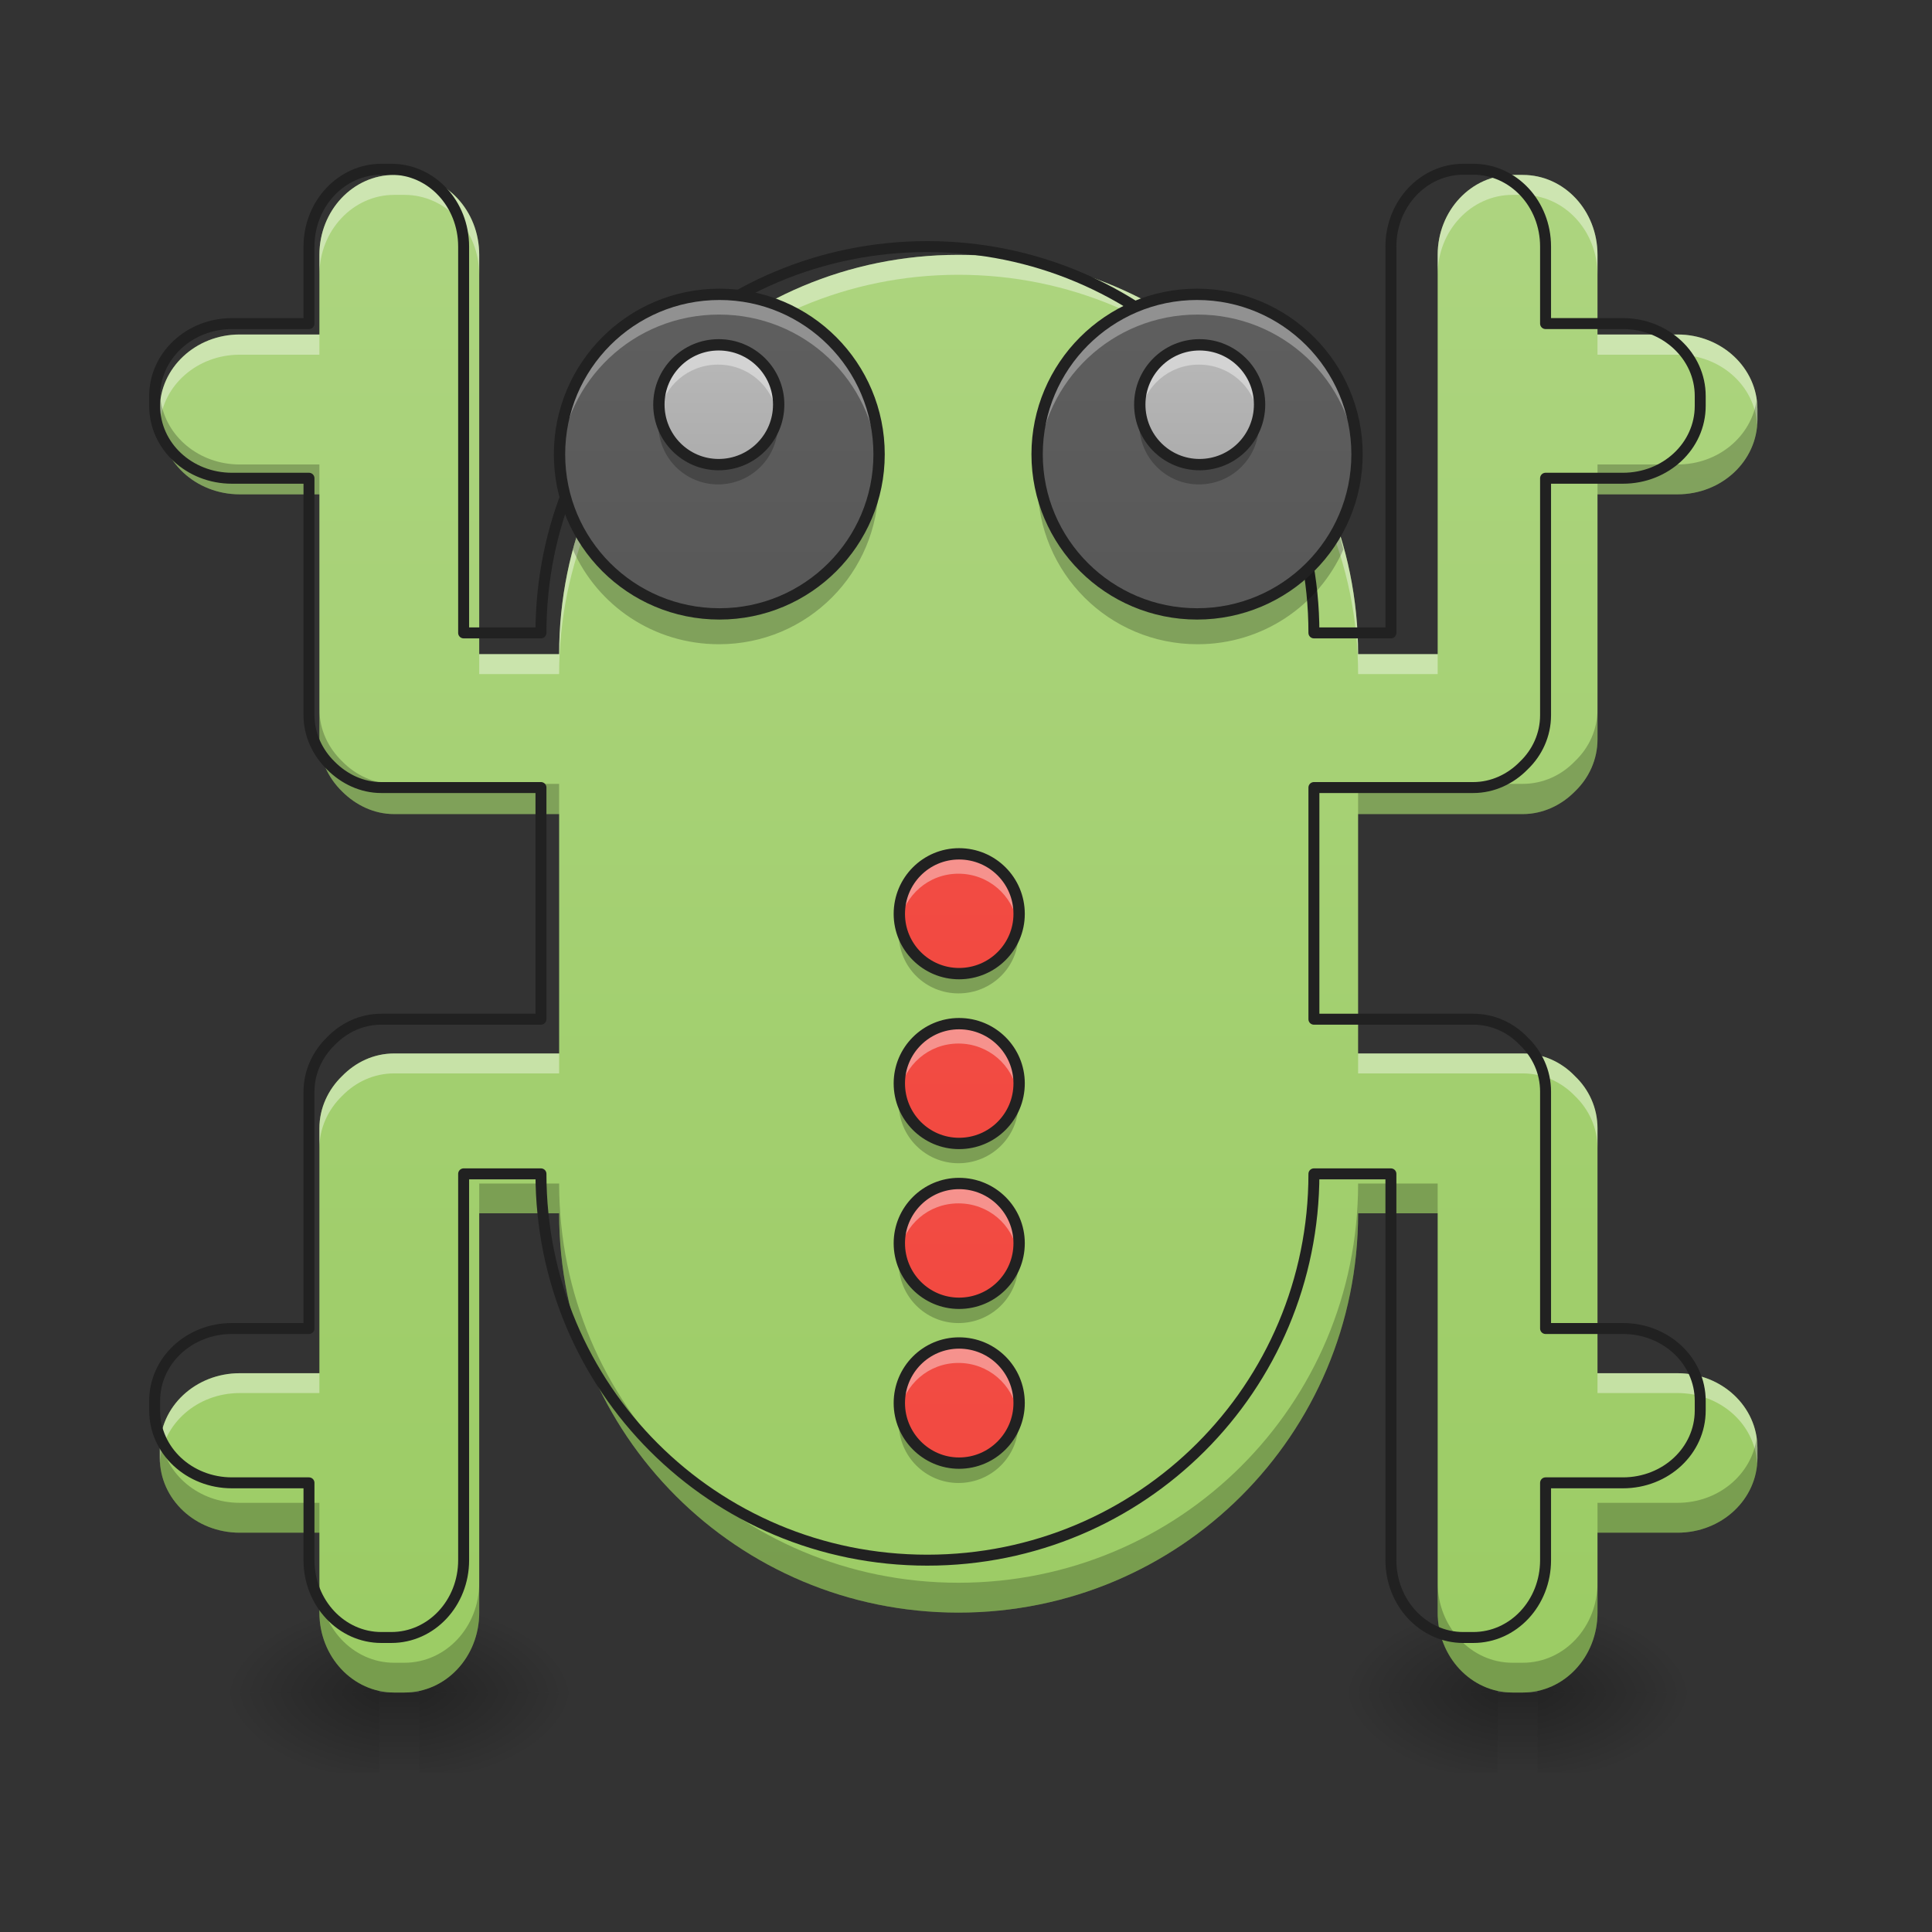 <?xml version="1.0" encoding="UTF-8"?>
<svg xmlns="http://www.w3.org/2000/svg" xmlns:xlink="http://www.w3.org/1999/xlink" width="22px" height="22px" viewBox="0 0 22 22" version="1.1">
<rect x="0" y="0" width="22" height="22" fill="#333333" stroke="none"/>
<defs>
<linearGradient id="linear0" gradientUnits="userSpaceOnUse" x1="254" y1="233.5" x2="254" y2="254.667" gradientTransform="matrix(0.043,0,0,0.043,6.367,9.239)">
<stop offset="0" style="stop-color:rgb(0%,0%,0%);stop-opacity:0.275;"/>
<stop offset="1" style="stop-color:rgb(0%,0%,0%);stop-opacity:0;"/>
</linearGradient>
<radialGradient id="radial0" gradientUnits="userSpaceOnUse" cx="450.909" cy="189.579" fx="450.909" fy="189.579" r="21.167" gradientTransform="matrix(0,-0.054,-0.097,-0,35.612,43.722)">
<stop offset="0" style="stop-color:rgb(0%,0%,0%);stop-opacity:0.314;"/>
<stop offset="0.222" style="stop-color:rgb(0%,0%,0%);stop-opacity:0.275;"/>
<stop offset="1" style="stop-color:rgb(0%,0%,0%);stop-opacity:0;"/>
</radialGradient>
<radialGradient id="radial1" gradientUnits="userSpaceOnUse" cx="450.909" cy="189.579" fx="450.909" fy="189.579" r="21.167" gradientTransform="matrix(-0,0.054,0.097,0,-1.048,-5.175)">
<stop offset="0" style="stop-color:rgb(0%,0%,0%);stop-opacity:0.314;"/>
<stop offset="0.222" style="stop-color:rgb(0%,0%,0%);stop-opacity:0.275;"/>
<stop offset="1" style="stop-color:rgb(0%,0%,0%);stop-opacity:0;"/>
</radialGradient>
<radialGradient id="radial2" gradientUnits="userSpaceOnUse" cx="450.909" cy="189.579" fx="450.909" fy="189.579" r="21.167" gradientTransform="matrix(-0,-0.054,0.097,-0,-1.048,43.722)">
<stop offset="0" style="stop-color:rgb(0%,0%,0%);stop-opacity:0.314;"/>
<stop offset="0.222" style="stop-color:rgb(0%,0%,0%);stop-opacity:0.275;"/>
<stop offset="1" style="stop-color:rgb(0%,0%,0%);stop-opacity:0;"/>
</radialGradient>
<radialGradient id="radial3" gradientUnits="userSpaceOnUse" cx="450.909" cy="189.579" fx="450.909" fy="189.579" r="21.167" gradientTransform="matrix(0,0.054,-0.097,0,35.612,-5.175)">
<stop offset="0" style="stop-color:rgb(0%,0%,0%);stop-opacity:0.314;"/>
<stop offset="0.222" style="stop-color:rgb(0%,0%,0%);stop-opacity:0.275;"/>
<stop offset="1" style="stop-color:rgb(0%,0%,0%);stop-opacity:0;"/>
</radialGradient>
<linearGradient id="linear1" gradientUnits="userSpaceOnUse" x1="254" y1="233.5" x2="254" y2="254.667" gradientTransform="matrix(0.043,0,0,0.043,-6.367,9.239)">
<stop offset="0" style="stop-color:rgb(0%,0%,0%);stop-opacity:0.275;"/>
<stop offset="1" style="stop-color:rgb(0%,0%,0%);stop-opacity:0;"/>
</linearGradient>
<radialGradient id="radial4" gradientUnits="userSpaceOnUse" cx="450.909" cy="189.579" fx="450.909" fy="189.579" r="21.167" gradientTransform="matrix(0,-0.054,-0.097,-0,22.878,43.722)">
<stop offset="0" style="stop-color:rgb(0%,0%,0%);stop-opacity:0.314;"/>
<stop offset="0.222" style="stop-color:rgb(0%,0%,0%);stop-opacity:0.275;"/>
<stop offset="1" style="stop-color:rgb(0%,0%,0%);stop-opacity:0;"/>
</radialGradient>
<radialGradient id="radial5" gradientUnits="userSpaceOnUse" cx="450.909" cy="189.579" fx="450.909" fy="189.579" r="21.167" gradientTransform="matrix(-0,0.054,0.097,0,-13.782,-5.175)">
<stop offset="0" style="stop-color:rgb(0%,0%,0%);stop-opacity:0.314;"/>
<stop offset="0.222" style="stop-color:rgb(0%,0%,0%);stop-opacity:0.275;"/>
<stop offset="1" style="stop-color:rgb(0%,0%,0%);stop-opacity:0;"/>
</radialGradient>
<radialGradient id="radial6" gradientUnits="userSpaceOnUse" cx="450.909" cy="189.579" fx="450.909" fy="189.579" r="21.167" gradientTransform="matrix(-0,-0.054,0.097,-0,-13.782,43.722)">
<stop offset="0" style="stop-color:rgb(0%,0%,0%);stop-opacity:0.314;"/>
<stop offset="0.222" style="stop-color:rgb(0%,0%,0%);stop-opacity:0.275;"/>
<stop offset="1" style="stop-color:rgb(0%,0%,0%);stop-opacity:0;"/>
</radialGradient>
<radialGradient id="radial7" gradientUnits="userSpaceOnUse" cx="450.909" cy="189.579" fx="450.909" fy="189.579" r="21.167" gradientTransform="matrix(0,0.054,-0.097,0,22.878,-5.175)">
<stop offset="0" style="stop-color:rgb(0%,0%,0%);stop-opacity:0.314;"/>
<stop offset="0.222" style="stop-color:rgb(0%,0%,0%);stop-opacity:0.275;"/>
<stop offset="1" style="stop-color:rgb(0%,0%,0%);stop-opacity:0;"/>
</radialGradient>
<linearGradient id="linear2" gradientUnits="userSpaceOnUse" x1="960" y1="1695.118" x2="960" y2="95.118" gradientTransform="matrix(0.011,0,0,0.011,0,0)">
<stop offset="0" style="stop-color:rgb(61.176%,80%,39.608%);stop-opacity:1;"/>
<stop offset="1" style="stop-color:rgb(68.235%,83.529%,50.588%);stop-opacity:1;"/>
</linearGradient>
<linearGradient id="linear3" gradientUnits="userSpaceOnUse" x1="254" y1="212.333" x2="254" y2="-147.5" gradientTransform="matrix(0.032,0,0,0.032,2.729,9.019)">
<stop offset="0" style="stop-color:rgb(95.686%,26.275%,21.176%);stop-opacity:1;"/>
<stop offset="1" style="stop-color:rgb(93.725%,32.549%,31.373%);stop-opacity:1;"/>
</linearGradient>
<linearGradient id="linear4" gradientUnits="userSpaceOnUse" x1="254" y1="212.333" x2="254" y2="-147.5" gradientTransform="matrix(0.032,0,0,0.032,2.729,10.952)">
<stop offset="0" style="stop-color:rgb(95.686%,26.275%,21.176%);stop-opacity:1;"/>
<stop offset="1" style="stop-color:rgb(93.725%,32.549%,31.373%);stop-opacity:1;"/>
</linearGradient>
<linearGradient id="linear5" gradientUnits="userSpaceOnUse" x1="254" y1="212.333" x2="254" y2="-147.5" gradientTransform="matrix(0.032,0,0,0.032,2.729,12.771)">
<stop offset="0" style="stop-color:rgb(95.686%,26.275%,21.176%);stop-opacity:1;"/>
<stop offset="1" style="stop-color:rgb(93.725%,32.549%,31.373%);stop-opacity:1;"/>
</linearGradient>
<linearGradient id="linear6" gradientUnits="userSpaceOnUse" x1="254" y1="212.333" x2="254" y2="-147.5" gradientTransform="matrix(0.032,0,0,0.032,2.729,14.59)">
<stop offset="0" style="stop-color:rgb(95.686%,26.275%,21.176%);stop-opacity:1;"/>
<stop offset="1" style="stop-color:rgb(93.725%,32.549%,31.373%);stop-opacity:1;"/>
</linearGradient>
<linearGradient id="linear7" gradientUnits="userSpaceOnUse" x1="254" y1="212.333" x2="254" y2="5.958" gradientTransform="matrix(0.086,0,0,0.086,-13.644,1.479)">
<stop offset="0" style="stop-color:rgb(25.882%,25.882%,25.882%);stop-opacity:1;"/>
<stop offset="1" style="stop-color:rgb(38.039%,38.039%,38.039%);stop-opacity:1;"/>
</linearGradient>
<linearGradient id="linear8" gradientUnits="userSpaceOnUse" x1="254" y1="212.333" x2="254" y2="5.958" gradientTransform="matrix(-0.086,0,0,0.086,35.466,1.479)">
<stop offset="0" style="stop-color:rgb(25.882%,25.882%,25.882%);stop-opacity:1;"/>
<stop offset="1" style="stop-color:rgb(38.039%,38.039%,38.039%);stop-opacity:1;"/>
</linearGradient>
<linearGradient id="linear9" gradientUnits="userSpaceOnUse" x1="254.222" y1="82.687" x2="254.222" y2="-1.979" gradientTransform="matrix(0.043,0,0,0.043,-2.738,3.441)">
<stop offset="0" style="stop-color:rgb(61.961%,61.961%,61.961%);stop-opacity:1;"/>
<stop offset="1" style="stop-color:rgb(74.118%,74.118%,74.118%);stop-opacity:1;"/>
</linearGradient>
<linearGradient id="linear10" gradientUnits="userSpaceOnUse" x1="254.222" y1="82.687" x2="254.222" y2="-1.979" gradientTransform="matrix(0.043,0,0,0.043,2.738,3.441)">
<stop offset="0" style="stop-color:rgb(61.961%,61.961%,61.961%);stop-opacity:1;"/>
<stop offset="1" style="stop-color:rgb(74.118%,74.118%,74.118%);stop-opacity:1;"/>
</linearGradient>
</defs>
<g id="surface1">
<path style=" stroke:none;fill-rule:nonzero;fill:url(#linear0);" d="M 17.055 19.273 L 17.508 19.273 L 17.508 20.184 L 17.055 20.184 Z M 17.055 19.273 "/>
<path style=" stroke:none;fill-rule:nonzero;fill:url(#radial0);" d="M 17.508 19.273 L 19.328 19.273 L 19.328 18.363 L 17.508 18.363 Z M 17.508 19.273 "/>
<path style=" stroke:none;fill-rule:nonzero;fill:url(#radial1);" d="M 17.055 19.273 L 15.234 19.273 L 15.234 20.184 L 17.055 20.184 Z M 17.055 19.273 "/>
<path style=" stroke:none;fill-rule:nonzero;fill:url(#radial2);" d="M 17.055 19.273 L 15.234 19.273 L 15.234 18.363 L 17.055 18.363 Z M 17.055 19.273 "/>
<path style=" stroke:none;fill-rule:nonzero;fill:url(#radial3);" d="M 17.508 19.273 L 19.328 19.273 L 19.328 20.184 L 17.508 20.184 Z M 17.508 19.273 "/>
<path style=" stroke:none;fill-rule:nonzero;fill:url(#linear1);" d="M 4.32 19.273 L 4.773 19.273 L 4.773 20.184 L 4.32 20.184 Z M 4.32 19.273 "/>
<path style=" stroke:none;fill-rule:nonzero;fill:url(#radial4);" d="M 4.773 19.273 L 6.594 19.273 L 6.594 18.363 L 4.773 18.363 Z M 4.773 19.273 "/>
<path style=" stroke:none;fill-rule:nonzero;fill:url(#radial5);" d="M 4.32 19.273 L 2.5 19.273 L 2.5 20.184 L 4.32 20.184 Z M 4.32 19.273 "/>
<path style=" stroke:none;fill-rule:nonzero;fill:url(#radial6);" d="M 4.32 19.273 L 2.5 19.273 L 2.5 18.363 L 4.32 18.363 Z M 4.32 19.273 "/>
<path style=" stroke:none;fill-rule:nonzero;fill:url(#radial7);" d="M 4.773 19.273 L 6.594 19.273 L 6.594 20.184 L 4.773 20.184 Z M 4.773 19.273 "/>
<path style=" stroke:none;fill-rule:nonzero;fill:url(#linear2);" d="M 4.488 1.992 C 4.02 1.992 3.637 2.398 3.637 2.902 L 3.637 3.809 L 2.73 3.809 C 2.227 3.809 1.82 4.191 1.82 4.66 L 1.82 4.777 C 1.82 5.25 2.227 5.629 2.73 5.629 L 3.637 5.629 L 3.637 8.418 C 3.637 8.648 3.738 8.859 3.895 9.012 C 4.051 9.168 4.258 9.27 4.488 9.27 L 6.367 9.27 L 6.367 11.996 L 4.488 11.996 C 4.258 11.996 4.051 12.094 3.895 12.254 C 3.738 12.406 3.637 12.617 3.637 12.848 L 3.637 15.637 L 2.73 15.637 C 2.227 15.637 1.82 16.016 1.82 16.488 L 1.82 16.602 C 1.82 17.074 2.227 17.453 2.73 17.453 L 3.637 17.453 L 3.637 18.363 C 3.637 18.867 4.02 19.273 4.488 19.273 L 4.605 19.273 C 5.078 19.273 5.457 18.867 5.457 18.363 L 5.457 13.816 L 6.367 13.816 C 6.367 16.336 8.395 18.363 10.914 18.363 C 13.434 18.363 15.465 16.336 15.465 13.816 L 16.371 13.816 L 16.371 18.363 C 16.371 18.867 16.754 19.273 17.223 19.273 L 17.34 19.273 C 17.812 19.273 18.191 18.867 18.191 18.363 L 18.191 17.453 L 19.102 17.453 C 19.605 17.453 20.012 17.074 20.012 16.602 L 20.012 16.488 C 20.012 16.016 19.605 15.637 19.102 15.637 L 18.191 15.637 L 18.191 12.848 C 18.191 12.617 18.094 12.406 17.934 12.254 C 17.781 12.094 17.57 11.996 17.34 11.996 L 15.465 11.996 L 15.465 9.27 L 17.34 9.27 C 17.57 9.27 17.781 9.168 17.934 9.012 C 18.094 8.859 18.191 8.648 18.191 8.418 L 18.191 5.629 L 19.102 5.629 C 19.605 5.629 20.012 5.25 20.012 4.777 L 20.012 4.66 C 20.012 4.191 19.605 3.809 19.102 3.809 L 18.191 3.809 L 18.191 2.902 C 18.191 2.398 17.812 1.992 17.34 1.992 L 17.223 1.992 C 16.754 1.992 16.371 2.398 16.371 2.902 L 16.371 7.449 L 15.465 7.449 C 15.465 4.93 13.434 2.902 10.914 2.902 C 8.395 2.902 6.367 4.93 6.367 7.449 L 5.457 7.449 L 5.457 2.902 C 5.457 2.398 5.078 1.992 4.605 1.992 Z M 4.488 1.992 "/>
<path style=" stroke:none;fill-rule:nonzero;fill:rgb(100%,100%,100%);fill-opacity:0.392;" d="M 4.488 1.992 C 4.02 1.992 3.637 2.398 3.637 2.902 L 3.637 3.129 C 3.637 2.625 4.02 2.219 4.488 2.219 L 4.605 2.219 C 5.078 2.219 5.457 2.625 5.457 3.129 L 5.457 2.902 C 5.457 2.398 5.078 1.992 4.605 1.992 Z M 17.223 1.992 C 16.754 1.992 16.371 2.398 16.371 2.902 L 16.371 3.129 C 16.371 2.625 16.754 2.219 17.223 2.219 L 17.34 2.219 C 17.812 2.219 18.191 2.625 18.191 3.129 L 18.191 2.902 C 18.191 2.398 17.812 1.992 17.34 1.992 Z M 10.914 2.902 C 8.395 2.902 6.367 4.93 6.367 7.449 L 5.457 7.449 L 5.457 7.676 L 6.367 7.676 C 6.367 5.156 8.395 3.129 10.914 3.129 C 13.434 3.129 15.465 5.156 15.465 7.676 L 16.371 7.676 L 16.371 7.449 L 15.465 7.449 C 15.465 4.93 13.434 2.902 10.914 2.902 Z M 2.73 3.809 C 2.227 3.809 1.82 4.191 1.82 4.66 L 1.82 4.777 C 1.82 4.797 1.82 4.816 1.82 4.832 C 1.852 4.387 2.246 4.039 2.73 4.039 L 3.637 4.039 L 3.637 3.809 Z M 18.191 3.809 L 18.191 4.039 L 19.102 4.039 C 19.586 4.039 19.98 4.387 20.008 4.832 C 20.012 4.816 20.012 4.797 20.012 4.777 L 20.012 4.66 C 20.012 4.191 19.605 3.809 19.102 3.809 Z M 4.488 11.996 C 4.258 11.996 4.051 12.094 3.895 12.254 C 3.738 12.406 3.637 12.617 3.637 12.848 L 3.637 13.074 C 3.637 12.844 3.738 12.633 3.895 12.48 C 4.051 12.32 4.258 12.223 4.488 12.223 L 6.367 12.223 L 6.367 11.996 Z M 15.465 11.996 L 15.465 12.223 L 17.34 12.223 C 17.57 12.223 17.781 12.32 17.934 12.48 C 18.094 12.633 18.191 12.844 18.191 13.074 L 18.191 12.848 C 18.191 12.617 18.094 12.406 17.934 12.254 C 17.781 12.094 17.57 11.996 17.34 11.996 Z M 2.73 15.637 C 2.227 15.637 1.82 16.016 1.82 16.488 L 1.82 16.602 C 1.82 16.621 1.82 16.641 1.82 16.66 C 1.852 16.211 2.246 15.863 2.73 15.863 L 3.637 15.863 L 3.637 15.637 Z M 18.191 15.637 L 18.191 15.863 L 19.102 15.863 C 19.586 15.863 19.98 16.211 20.008 16.66 C 20.012 16.641 20.012 16.621 20.012 16.602 L 20.012 16.488 C 20.012 16.016 19.605 15.637 19.102 15.637 Z M 18.191 15.637 "/>
<path style=" stroke:none;fill-rule:nonzero;fill:rgb(1.569%,1.961%,0.784%);fill-opacity:0.235;" d="M 1.828 4.551 C 1.82 4.586 1.82 4.625 1.82 4.66 L 1.82 4.777 C 1.82 5.25 2.227 5.629 2.73 5.629 L 3.637 5.629 L 3.637 5.289 L 2.73 5.289 C 2.266 5.289 1.887 4.969 1.828 4.551 Z M 20.004 4.551 C 19.945 4.969 19.566 5.289 19.102 5.289 L 18.191 5.289 L 18.191 5.629 L 19.102 5.629 C 19.605 5.629 20.012 5.25 20.012 4.777 L 20.012 4.66 C 20.012 4.625 20.008 4.586 20.004 4.551 Z M 3.637 8.074 L 3.637 8.418 C 3.637 8.648 3.738 8.859 3.895 9.012 C 4.051 9.168 4.258 9.27 4.488 9.27 L 6.367 9.27 L 6.367 8.926 L 4.488 8.926 C 4.258 8.926 4.051 8.828 3.895 8.668 C 3.738 8.516 3.637 8.309 3.637 8.074 Z M 18.191 8.074 C 18.191 8.309 18.094 8.516 17.934 8.668 C 17.781 8.828 17.57 8.926 17.34 8.926 L 15.465 8.926 L 15.465 9.27 L 17.34 9.27 C 17.57 9.27 17.781 9.168 17.934 9.012 C 18.094 8.859 18.191 8.648 18.191 8.418 Z M 5.457 13.477 L 5.457 13.816 L 6.367 13.816 C 6.367 16.336 8.395 18.363 10.914 18.363 C 13.434 18.363 15.465 16.336 15.465 13.816 L 16.371 13.816 L 16.371 13.477 L 15.465 13.477 C 15.465 15.996 13.434 18.023 10.914 18.023 C 8.395 18.023 6.367 15.996 6.367 13.477 Z M 1.828 16.375 C 1.82 16.41 1.82 16.449 1.82 16.488 L 1.82 16.602 C 1.82 17.074 2.227 17.453 2.73 17.453 L 3.637 17.453 L 3.637 17.113 L 2.73 17.113 C 2.266 17.113 1.887 16.793 1.828 16.375 Z M 20.004 16.375 C 19.945 16.793 19.566 17.113 19.102 17.113 L 18.191 17.113 L 18.191 17.453 L 19.102 17.453 C 19.605 17.453 20.012 17.074 20.012 16.602 L 20.012 16.488 C 20.012 16.449 20.008 16.41 20.004 16.375 Z M 3.637 18.023 L 3.637 18.363 C 3.637 18.867 4.02 19.273 4.488 19.273 L 4.605 19.273 C 5.078 19.273 5.457 18.867 5.457 18.363 L 5.457 18.023 C 5.457 18.527 5.078 18.934 4.605 18.934 L 4.488 18.934 C 4.02 18.934 3.637 18.527 3.637 18.023 Z M 16.371 18.023 L 16.371 18.363 C 16.371 18.867 16.754 19.273 17.223 19.273 L 17.34 19.273 C 17.812 19.273 18.191 18.867 18.191 18.363 L 18.191 18.023 C 18.191 18.527 17.812 18.934 17.34 18.934 L 17.223 18.934 C 16.754 18.934 16.371 18.527 16.371 18.023 Z M 16.371 18.023 "/>
<path style="fill:none;stroke-width:11.339;stroke-linecap:round;stroke-linejoin:round;stroke:rgb(12.941%,12.941%,12.941%);stroke-opacity:1;stroke-miterlimit:4;" d="M 394.751 175.216 C 353.524 175.216 319.855 210.946 319.855 255.266 L 319.855 334.972 L 240.149 334.972 C 195.83 334.972 160.099 368.641 160.099 409.868 L 160.099 420.175 C 160.099 461.745 195.83 495.071 240.149 495.071 L 319.855 495.071 L 319.855 740.373 C 319.855 760.643 328.788 779.195 342.53 792.594 C 356.272 806.337 374.481 815.269 394.751 815.269 L 560.004 815.269 L 560.004 1055.075 L 394.751 1055.075 C 374.481 1055.075 356.272 1063.664 342.53 1077.75 C 328.788 1091.149 319.855 1109.701 319.855 1129.971 L 319.855 1375.273 L 240.149 1375.273 C 195.83 1375.273 160.099 1408.599 160.099 1450.169 L 160.099 1460.133 C 160.099 1501.703 195.83 1535.029 240.149 1535.029 L 319.855 1535.029 L 319.855 1615.078 C 319.855 1659.398 353.524 1695.128 394.751 1695.128 L 405.058 1695.128 C 446.629 1695.128 479.954 1659.398 479.954 1615.078 L 479.954 1215.174 L 560.004 1215.174 C 560.004 1436.771 738.312 1615.078 959.908 1615.078 C 1181.505 1615.078 1360.157 1436.771 1360.157 1215.174 L 1439.863 1215.174 L 1439.863 1615.078 C 1439.863 1659.398 1473.532 1695.128 1514.759 1695.128 L 1525.066 1695.128 C 1566.636 1695.128 1599.962 1659.398 1599.962 1615.078 L 1599.962 1535.029 L 1680.011 1535.029 C 1724.331 1535.029 1760.061 1501.703 1760.061 1460.133 L 1760.061 1450.169 C 1760.061 1408.599 1724.331 1375.273 1680.011 1375.273 L 1599.962 1375.273 L 1599.962 1129.971 C 1599.962 1109.701 1591.373 1091.149 1577.287 1077.75 C 1563.888 1063.664 1545.336 1055.075 1525.066 1055.075 L 1360.157 1055.075 L 1360.157 815.269 L 1525.066 815.269 C 1545.336 815.269 1563.888 806.337 1577.287 792.594 C 1591.373 779.195 1599.962 760.643 1599.962 740.373 L 1599.962 495.071 L 1680.011 495.071 C 1724.331 495.071 1760.061 461.745 1760.061 420.175 L 1760.061 409.868 C 1760.061 368.641 1724.331 334.972 1680.011 334.972 L 1599.962 334.972 L 1599.962 255.266 C 1599.962 210.946 1566.636 175.216 1525.066 175.216 L 1514.759 175.216 C 1473.532 175.216 1439.863 210.946 1439.863 255.266 L 1439.863 655.17 L 1360.157 655.17 C 1360.157 433.574 1181.505 255.266 959.908 255.266 C 738.312 255.266 560.004 433.574 560.004 655.17 L 479.954 655.17 L 479.954 255.266 C 479.954 210.946 446.629 175.216 405.058 175.216 Z M 394.751 175.216 " transform="matrix(0.011,0,0,0.011,0,0)"/>
<path style=" stroke:none;fill-rule:nonzero;fill:url(#linear3);" d="M 10.914 9.723 C 11.293 9.723 11.598 10.027 11.598 10.406 C 11.598 10.781 11.293 11.086 10.914 11.086 C 10.539 11.086 10.234 10.781 10.234 10.406 C 10.234 10.027 10.539 9.723 10.914 9.723 Z M 10.914 9.723 "/>
<path style=" stroke:none;fill-rule:nonzero;fill:rgb(100%,100%,100%);fill-opacity:0.392;" d="M 10.914 9.723 C 10.539 9.723 10.234 10.027 10.234 10.406 C 10.234 10.445 10.234 10.48 10.242 10.52 C 10.297 10.195 10.574 9.949 10.914 9.949 C 11.254 9.949 11.535 10.195 11.586 10.52 C 11.594 10.48 11.598 10.445 11.598 10.406 C 11.598 10.027 11.293 9.723 10.914 9.723 Z M 10.914 9.723 "/>
<path style=" stroke:none;fill-rule:nonzero;fill:rgb(0%,0%,0%);fill-opacity:0.235;" d="M 10.914 11.312 C 10.539 11.312 10.234 11.012 10.234 10.633 C 10.234 10.594 10.234 10.555 10.242 10.52 C 10.297 10.844 10.574 11.086 10.914 11.086 C 11.254 11.086 11.535 10.844 11.586 10.52 C 11.594 10.555 11.598 10.594 11.598 10.633 C 11.598 11.012 11.293 11.312 10.914 11.312 Z M 10.914 11.312 "/>
<path style="fill:none;stroke-width:3;stroke-linecap:round;stroke-linejoin:round;stroke:rgb(12.941%,12.941%,12.941%);stroke-opacity:1;stroke-miterlimit:4;" d="M 253.976 11.251 C 262.793 11.251 269.883 18.341 269.883 27.159 C 269.883 35.885 262.793 42.975 253.976 42.975 C 245.249 42.975 238.159 35.885 238.159 27.159 C 238.159 18.341 245.249 11.251 253.976 11.251 Z M 253.976 11.251 " transform="matrix(0.043,0,0,0.043,0,9.239)"/>
<path style=" stroke:none;fill-rule:nonzero;fill:url(#linear4);" d="M 10.914 11.656 C 11.293 11.656 11.598 11.961 11.598 12.336 C 11.598 12.715 11.293 13.02 10.914 13.02 C 10.539 13.02 10.234 12.715 10.234 12.336 C 10.234 11.961 10.539 11.656 10.914 11.656 Z M 10.914 11.656 "/>
<path style=" stroke:none;fill-rule:nonzero;fill:rgb(100%,100%,100%);fill-opacity:0.392;" d="M 10.914 11.656 C 10.539 11.656 10.234 11.961 10.234 12.336 C 10.234 12.375 10.234 12.414 10.242 12.453 C 10.297 12.129 10.574 11.883 10.914 11.883 C 11.254 11.883 11.535 12.129 11.586 12.453 C 11.594 12.414 11.598 12.375 11.598 12.336 C 11.598 11.961 11.293 11.656 10.914 11.656 Z M 10.914 11.656 "/>
<path style=" stroke:none;fill-rule:nonzero;fill:rgb(0%,0%,0%);fill-opacity:0.235;" d="M 10.914 13.246 C 10.539 13.246 10.234 12.941 10.234 12.566 C 10.234 12.527 10.234 12.488 10.242 12.453 C 10.297 12.773 10.574 13.02 10.914 13.02 C 11.254 13.02 11.535 12.773 11.586 12.453 C 11.594 12.488 11.598 12.527 11.598 12.566 C 11.598 12.941 11.293 13.246 10.914 13.246 Z M 10.914 13.246 "/>
<path style="fill:none;stroke-width:3;stroke-linecap:round;stroke-linejoin:round;stroke:rgb(12.941%,12.941%,12.941%);stroke-opacity:1;stroke-miterlimit:4;" d="M 253.976 11.267 C 262.793 11.267 269.883 18.358 269.883 27.084 C 269.883 35.901 262.793 42.992 253.976 42.992 C 245.249 42.992 238.159 35.901 238.159 27.084 C 238.159 18.358 245.249 11.267 253.976 11.267 Z M 253.976 11.267 " transform="matrix(0.043,0,0,0.043,0,11.172)"/>
<path style=" stroke:none;fill-rule:nonzero;fill:url(#linear5);" d="M 10.914 13.477 C 11.293 13.477 11.598 13.781 11.598 14.156 C 11.598 14.535 11.293 14.84 10.914 14.84 C 10.539 14.84 10.234 14.535 10.234 14.156 C 10.234 13.781 10.539 13.477 10.914 13.477 Z M 10.914 13.477 "/>
<path style=" stroke:none;fill-rule:nonzero;fill:rgb(100%,100%,100%);fill-opacity:0.392;" d="M 10.914 13.477 C 10.539 13.477 10.234 13.777 10.234 14.156 C 10.234 14.195 10.234 14.234 10.242 14.27 C 10.297 13.945 10.574 13.703 10.914 13.703 C 11.254 13.703 11.535 13.945 11.586 14.27 C 11.594 14.234 11.598 14.195 11.598 14.156 C 11.598 13.777 11.293 13.477 10.914 13.477 Z M 10.914 13.477 "/>
<path style=" stroke:none;fill-rule:nonzero;fill:rgb(0%,0%,0%);fill-opacity:0.235;" d="M 10.914 15.066 C 10.539 15.066 10.234 14.762 10.234 14.383 C 10.234 14.344 10.234 14.309 10.242 14.27 C 10.297 14.594 10.574 14.84 10.914 14.84 C 11.254 14.84 11.535 14.594 11.586 14.27 C 11.594 14.309 11.598 14.344 11.598 14.383 C 11.598 14.762 11.293 15.066 10.914 15.066 Z M 10.914 15.066 "/>
<path style="fill:none;stroke-width:3;stroke-linecap:round;stroke-linejoin:round;stroke:rgb(12.941%,12.941%,12.941%);stroke-opacity:1;stroke-miterlimit:4;" d="M 253.976 11.294 C 262.793 11.294 269.883 18.384 269.883 27.11 C 269.883 35.928 262.793 43.018 253.976 43.018 C 245.249 43.018 238.159 35.928 238.159 27.11 C 238.159 18.384 245.249 11.294 253.976 11.294 Z M 253.976 11.294 " transform="matrix(0.043,0,0,0.043,0,12.991)"/>
<path style=" stroke:none;fill-rule:nonzero;fill:url(#linear6);" d="M 10.914 15.293 C 11.293 15.293 11.598 15.598 11.598 15.977 C 11.598 16.352 11.293 16.66 10.914 16.66 C 10.539 16.66 10.234 16.352 10.234 15.977 C 10.234 15.598 10.539 15.293 10.914 15.293 Z M 10.914 15.293 "/>
<path style=" stroke:none;fill-rule:nonzero;fill:rgb(100%,100%,100%);fill-opacity:0.392;" d="M 10.914 15.293 C 10.539 15.293 10.234 15.598 10.234 15.977 C 10.234 16.016 10.234 16.055 10.242 16.09 C 10.297 15.766 10.574 15.52 10.914 15.52 C 11.254 15.52 11.535 15.766 11.586 16.09 C 11.594 16.055 11.598 16.016 11.598 15.977 C 11.598 15.598 11.293 15.293 10.914 15.293 Z M 10.914 15.293 "/>
<path style=" stroke:none;fill-rule:nonzero;fill:rgb(0%,0%,0%);fill-opacity:0.235;" d="M 10.914 16.887 C 10.539 16.887 10.234 16.582 10.234 16.203 C 10.234 16.164 10.234 16.125 10.242 16.09 C 10.297 16.414 10.574 16.66 10.914 16.66 C 11.254 16.66 11.535 16.414 11.586 16.09 C 11.594 16.125 11.598 16.164 11.598 16.203 C 11.598 16.582 11.293 16.887 10.914 16.887 Z M 10.914 16.887 "/>
<path style="fill:none;stroke-width:3;stroke-linecap:round;stroke-linejoin:round;stroke:rgb(12.941%,12.941%,12.941%);stroke-opacity:1;stroke-miterlimit:4;" d="M 253.976 11.229 C 262.793 11.229 269.883 18.32 269.883 27.137 C 269.883 35.863 262.793 43.044 253.976 43.044 C 245.249 43.044 238.159 35.863 238.159 27.137 C 238.159 18.32 245.249 11.229 253.976 11.229 Z M 253.976 11.229 " transform="matrix(0.043,0,0,0.043,0,14.81)"/>
<path style=" stroke:none;fill-rule:nonzero;fill:url(#linear7);" d="M 8.188 3.355 C 9.191 3.355 10.004 4.172 10.004 5.176 C 10.004 6.18 9.191 6.992 8.188 6.992 C 7.18 6.992 6.367 6.18 6.367 5.176 C 6.367 4.172 7.18 3.355 8.188 3.355 Z M 8.188 3.355 "/>
<path style=" stroke:none;fill-rule:nonzero;fill:rgb(100%,100%,100%);fill-opacity:0.314;" d="M 8.188 3.355 C 7.18 3.355 6.367 4.168 6.367 5.176 C 6.367 5.211 6.367 5.25 6.371 5.289 C 6.43 4.332 7.215 3.582 8.188 3.582 C 9.156 3.582 9.945 4.332 10 5.289 C 10.004 5.25 10.004 5.211 10.004 5.176 C 10.004 4.168 9.195 3.355 8.188 3.355 Z M 8.188 3.355 "/>
<path style=" stroke:none;fill-rule:nonzero;fill:rgb(0%,0%,0%);fill-opacity:0.235;" d="M 9.996 5.344 C 9.91 6.273 9.137 6.992 8.188 6.992 C 7.492 6.992 6.895 6.609 6.586 6.043 C 6.562 6.113 6.543 6.184 6.523 6.258 C 6.805 6.895 7.441 7.336 8.188 7.336 C 9.195 7.336 10.004 6.523 10.004 5.516 C 10.004 5.457 10.004 5.402 9.996 5.344 Z M 9.996 5.344 "/>
<path style="fill:none;stroke-width:3;stroke-linecap:round;stroke-linejoin:round;stroke:rgb(12.941%,12.941%,12.941%);stroke-opacity:1;stroke-miterlimit:4;" d="M 190.527 -136.917 C 213.889 -136.917 232.796 -117.918 232.796 -94.557 C 232.796 -71.196 213.889 -52.288 190.527 -52.288 C 167.075 -52.288 148.168 -71.196 148.168 -94.557 C 148.168 -117.918 167.075 -136.917 190.527 -136.917 Z M 190.527 -136.917 " transform="matrix(0.043,0,0,0.043,0,9.239)"/>
<path style=" stroke:none;fill-rule:nonzero;fill:url(#linear8);" d="M 13.637 3.355 C 12.633 3.355 11.816 4.172 11.816 5.176 C 11.816 6.18 12.633 6.992 13.637 6.992 C 14.641 6.992 15.457 6.18 15.457 5.176 C 15.457 4.172 14.641 3.355 13.637 3.355 Z M 13.637 3.355 "/>
<path style=" stroke:none;fill-rule:nonzero;fill:rgb(100%,100%,100%);fill-opacity:0.314;" d="M 13.637 3.355 C 14.645 3.355 15.457 4.168 15.457 5.176 C 15.457 5.211 15.453 5.25 15.453 5.289 C 15.395 4.332 14.605 3.582 13.637 3.582 C 12.668 3.582 11.879 4.332 11.82 5.289 C 11.816 5.25 11.816 5.211 11.816 5.176 C 11.816 4.168 12.629 3.355 13.637 3.355 Z M 13.637 3.355 "/>
<path style=" stroke:none;fill-rule:nonzero;fill:rgb(0%,0%,0%);fill-opacity:0.235;" d="M 11.824 5.344 C 11.91 6.273 12.688 6.992 13.637 6.992 C 14.328 6.992 14.93 6.609 15.234 6.043 C 15.258 6.113 15.281 6.184 15.297 6.258 C 15.016 6.895 14.379 7.336 13.637 7.336 C 12.629 7.336 11.816 6.523 11.816 5.516 C 11.816 5.457 11.82 5.402 11.824 5.344 Z M 11.824 5.344 "/>
<path style="fill:none;stroke-width:3;stroke-linecap:round;stroke-linejoin:round;stroke:rgb(12.941%,12.941%,12.941%);stroke-opacity:1;stroke-miterlimit:4;" d="M 190.483 -136.917 C 213.844 -136.917 232.842 -117.918 232.842 -94.557 C 232.842 -71.196 213.844 -52.288 190.483 -52.288 C 167.121 -52.288 148.123 -71.196 148.123 -94.557 C 148.123 -117.918 167.121 -136.917 190.483 -136.917 Z M 190.483 -136.917 " transform="matrix(-0.043,0,0,0.043,21.822,9.239)"/>
<path style=" stroke:none;fill-rule:nonzero;fill:url(#linear9);" d="M 8.176 3.926 C 8.555 3.926 8.859 4.23 8.859 4.605 C 8.859 4.984 8.555 5.289 8.176 5.289 C 7.801 5.289 7.496 4.984 7.496 4.605 C 7.496 4.23 7.801 3.926 8.176 3.926 Z M 8.176 3.926 "/>
<path style=" stroke:none;fill-rule:nonzero;fill:rgb(100%,100%,100%);fill-opacity:0.392;" d="M 8.176 3.926 C 7.801 3.926 7.496 4.227 7.496 4.605 C 7.496 4.645 7.496 4.684 7.504 4.719 C 7.559 4.395 7.836 4.152 8.176 4.152 C 8.516 4.152 8.797 4.395 8.848 4.719 C 8.855 4.684 8.859 4.645 8.859 4.605 C 8.859 4.227 8.555 3.926 8.176 3.926 Z M 8.176 3.926 "/>
<path style=" stroke:none;fill-rule:nonzero;fill:rgb(0%,0%,0%);fill-opacity:0.235;" d="M 8.176 5.516 C 7.801 5.516 7.496 5.211 7.496 4.832 C 7.496 4.793 7.496 4.758 7.504 4.719 C 7.559 5.043 7.836 5.289 8.176 5.289 C 8.516 5.289 8.797 5.043 8.848 4.719 C 8.855 4.758 8.859 4.793 8.859 4.832 C 8.859 5.211 8.555 5.516 8.176 5.516 Z M 8.176 5.516 "/>
<path style="fill:none;stroke-width:3;stroke-linecap:round;stroke-linejoin:round;stroke:rgb(12.941%,12.941%,12.941%);stroke-opacity:1;stroke-miterlimit:4;" d="M 253.976 11.292 C 262.794 11.292 269.884 18.382 269.884 27.109 C 269.884 35.926 262.794 43.016 253.976 43.016 C 245.25 43.016 238.16 35.926 238.16 27.109 C 238.16 18.382 245.25 11.292 253.976 11.292 Z M 253.976 11.292 " transform="matrix(0.043,0,0,0.043,-2.738,3.441)"/>
<path style=" stroke:none;fill-rule:nonzero;fill:url(#linear10);" d="M 13.652 3.926 C 14.031 3.926 14.336 4.23 14.336 4.605 C 14.336 4.984 14.031 5.289 13.652 5.289 C 13.277 5.289 12.973 4.984 12.973 4.605 C 12.973 4.23 13.277 3.926 13.652 3.926 Z M 13.652 3.926 "/>
<path style=" stroke:none;fill-rule:nonzero;fill:rgb(100%,100%,100%);fill-opacity:0.392;" d="M 13.652 3.926 C 13.277 3.926 12.973 4.227 12.973 4.605 C 12.973 4.645 12.973 4.684 12.98 4.719 C 13.035 4.395 13.312 4.152 13.652 4.152 C 13.992 4.152 14.273 4.395 14.324 4.719 C 14.332 4.684 14.336 4.645 14.336 4.605 C 14.336 4.227 14.031 3.926 13.652 3.926 Z M 13.652 3.926 "/>
<path style=" stroke:none;fill-rule:nonzero;fill:rgb(0%,0%,0%);fill-opacity:0.235;" d="M 13.652 5.516 C 13.277 5.516 12.973 5.211 12.973 4.832 C 12.973 4.793 12.973 4.758 12.98 4.719 C 13.035 5.043 13.312 5.289 13.652 5.289 C 13.992 5.289 14.273 5.043 14.324 4.719 C 14.332 4.758 14.336 4.793 14.336 4.832 C 14.336 5.211 14.031 5.516 13.652 5.516 Z M 13.652 5.516 "/>
<path style="fill:none;stroke-width:3;stroke-linecap:round;stroke-linejoin:round;stroke:rgb(12.941%,12.941%,12.941%);stroke-opacity:1;stroke-miterlimit:4;" d="M 253.975 11.292 C 262.793 11.292 269.883 18.382 269.883 27.109 C 269.883 35.926 262.793 43.016 253.975 43.016 C 245.249 43.016 238.159 35.926 238.159 27.109 C 238.159 18.382 245.249 11.292 253.975 11.292 Z M 253.975 11.292 " transform="matrix(0.043,0,0,0.043,2.738,3.441)"/>
</g>
</svg>
